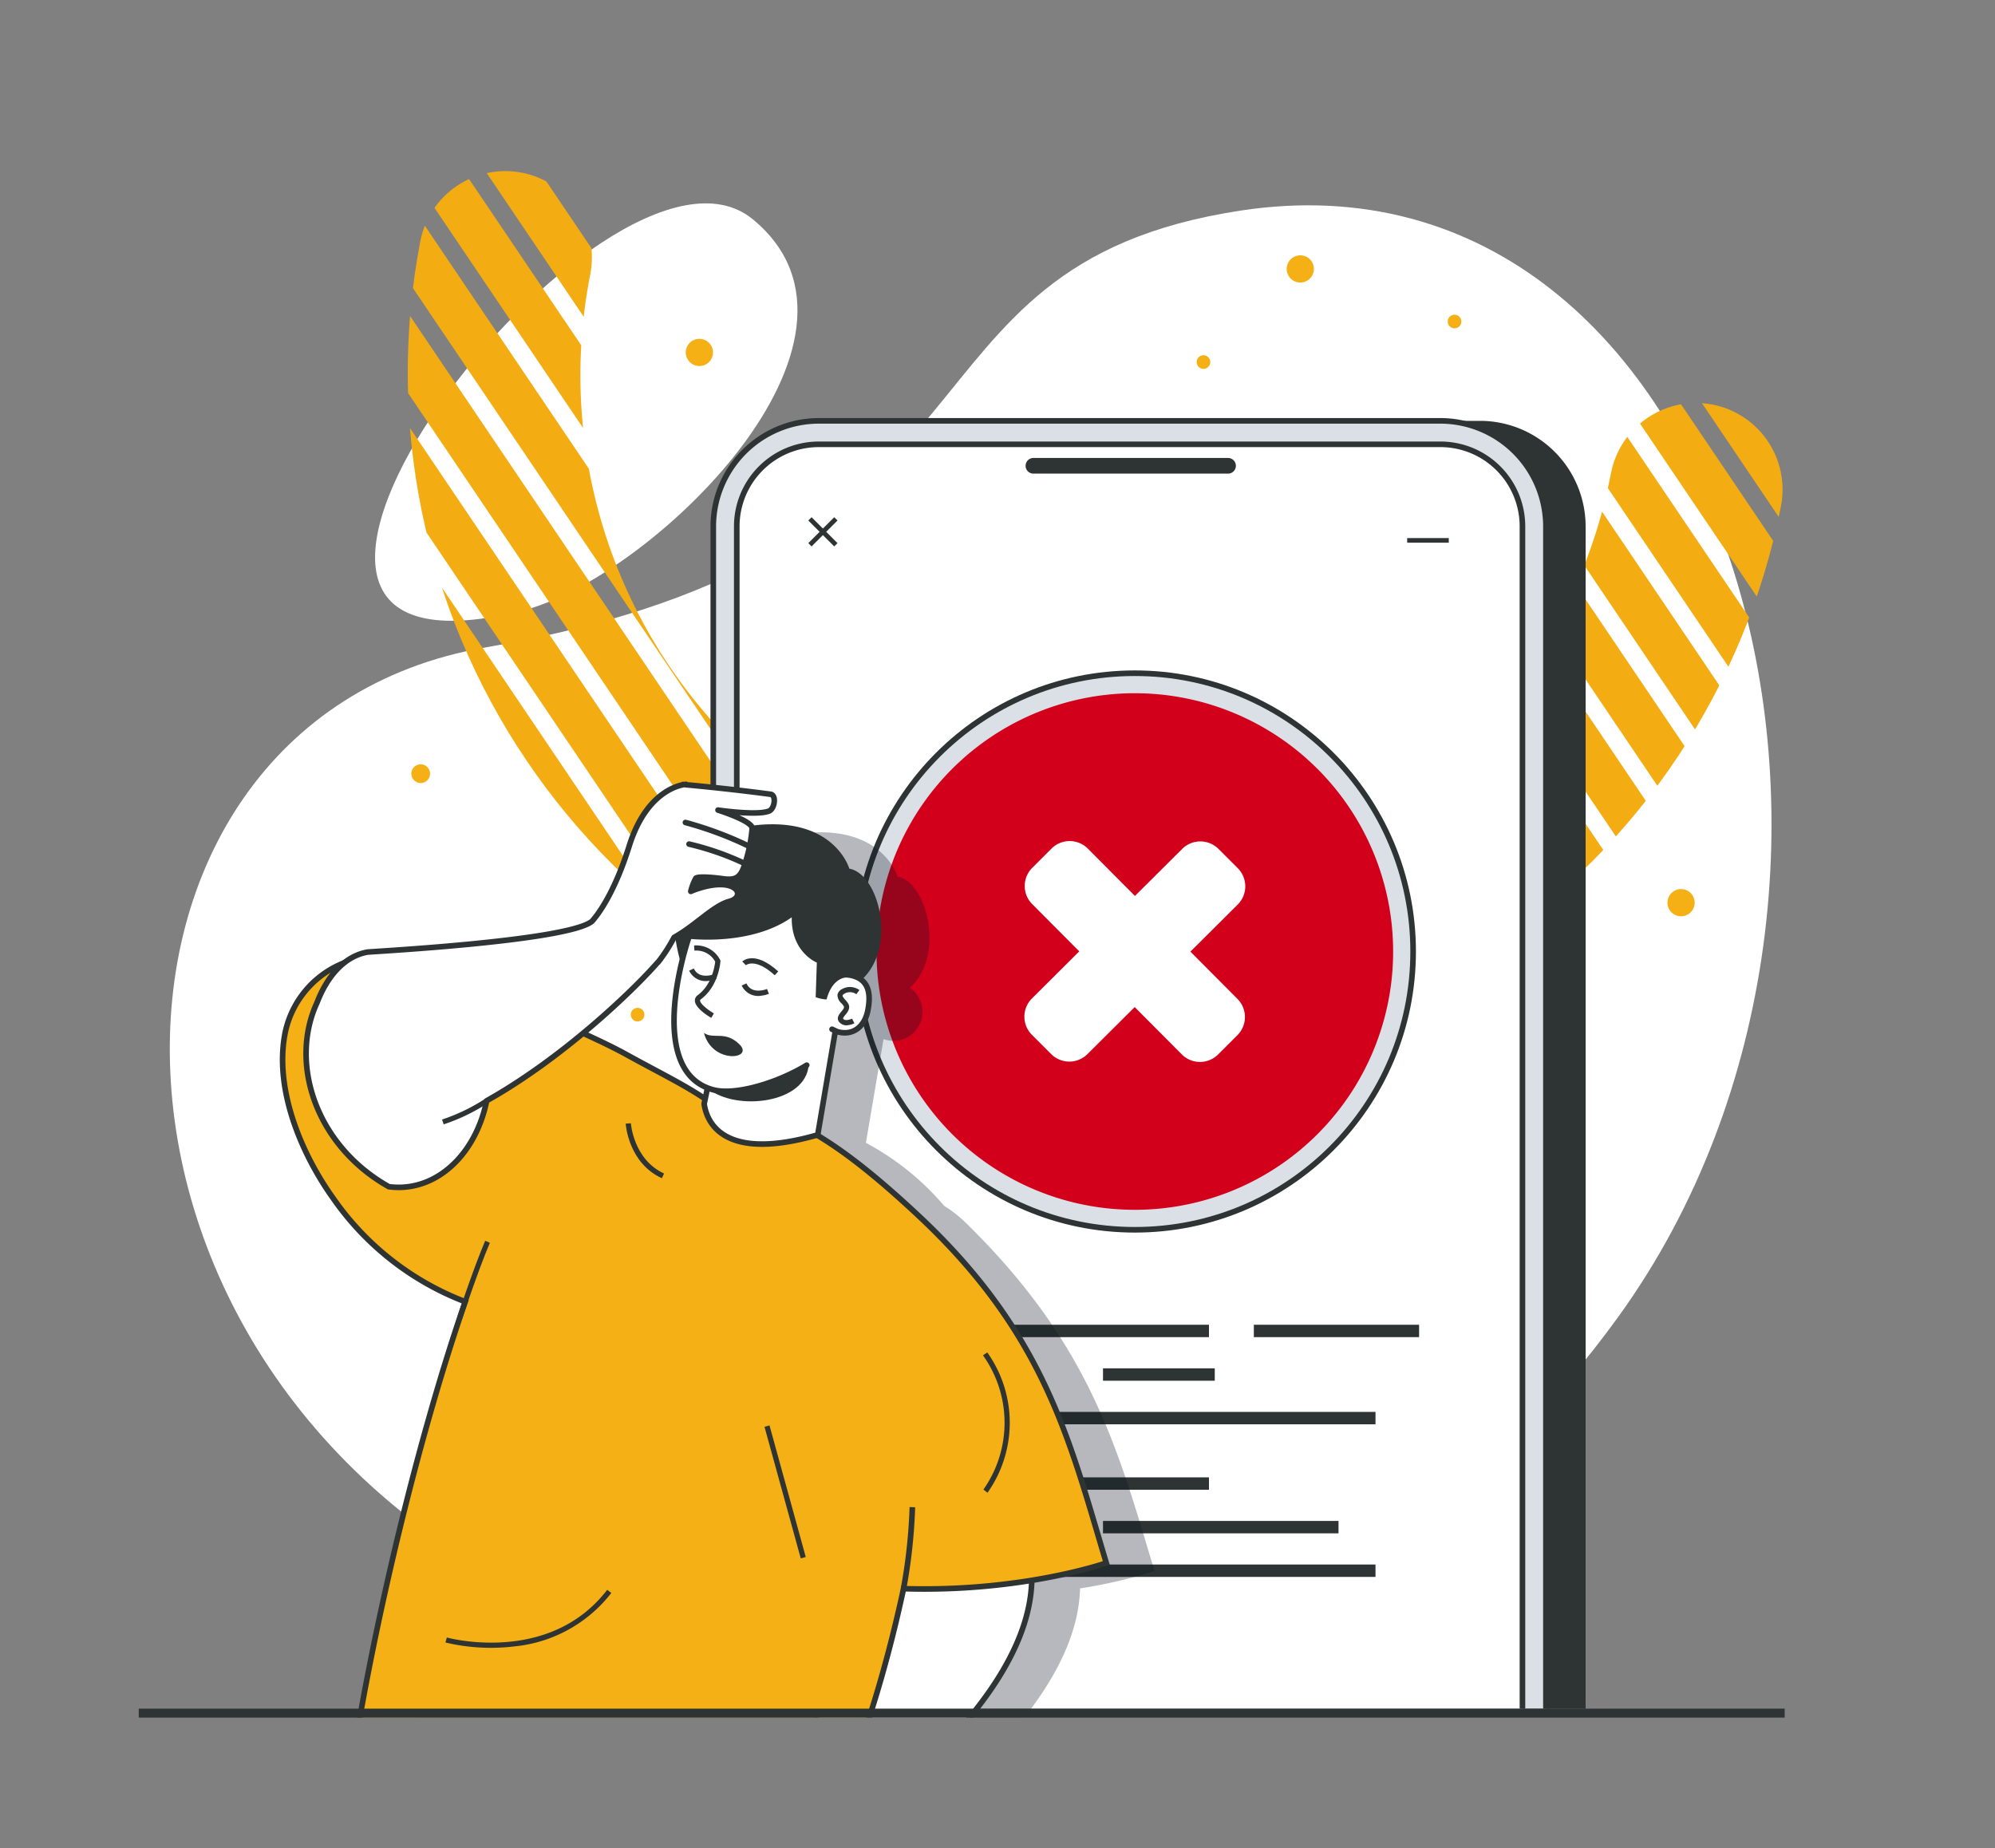 <svg xmlns="http://www.w3.org/2000/svg" xmlns:xlink="http://www.w3.org/1999/xlink" width="356.481" height="330.27" viewBox="0 0 356.481 330.27">
  <rect x="0" y="0" width="356.481" height="330.27" fill="#808080" stroke="none"/>
  <defs>
    <clipPath id="clip-path">
      <rect id="Rectángulo_374" data-name="Rectángulo 374" width="356.481" height="330.27" transform="translate(0 122)" fill="none"/>
    </clipPath>
    <clipPath id="clip-path-2">
      <rect id="Rectángulo_356" data-name="Rectángulo 356" width="356.481" height="483.27" fill="none"/>
    </clipPath>
    <clipPath id="clip-path-3">
      <path id="Trazado_1741" data-name="Trazado 1741" d="M97.5,212.142a123.848,123.848,0,0,0,243.157,47.2,15.471,15.471,0,0,0-30.374-5.9,92.907,92.907,0,1,1-182.408-35.409,15.471,15.471,0,1,0-30.374-5.9" transform="translate(-95.221 -199.618)" fill="none"/>
    </clipPath>
    <clipPath id="clip-path-4">
      <path id="Trazado_1748" data-name="Trazado 1748" d="M163.266,251.333V486.484H328.131l-1.588-235.151Z" transform="translate(-163.266 -251.333)" fill="none"/>
    </clipPath>
    <clipPath id="clip-path-6">
      <path id="Trazado_1791" data-name="Trazado 1791" d="M93.324,362.637C92.827,362.959,57.9,378,57.9,378l7.238,49.912,14.218,45.973-2.039,34.187h140.75L230,471.564,178.159,339.746l-52.731-3.374s-31.6,25.943-32.1,26.265" transform="translate(-57.896 -336.372)" fill="none"/>
    </clipPath>
    <clipPath id="clip-path-7">
      <rect id="Rectángulo_370" data-name="Rectángulo 370" width="136.58" height="204.688" fill="none"/>
    </clipPath>
  </defs>
  <g id="Grupo_699" data-name="Grupo 699" transform="translate(0 -122)">
    <g id="Grupo_445" data-name="Grupo 445" clip-path="url(#clip-path)">
      <g id="Grupo_431" data-name="Grupo 431">
        <g id="Grupo_430" data-name="Grupo 430" clip-path="url(#clip-path-2)">
          <path id="Trazado_1739" data-name="Trazado 1739" d="M113.773,279.911c23.035-5.653,67.508-48.5,41.365-70s-109.368,86.679-41.365,70" transform="translate(-20.624 -48.727)" fill="#fff"/>
          <path id="Trazado_1740" data-name="Trazado 1740" d="M96.107,286.526c97.44-16.853,69.885-68.112,134.859-78.054,87.665-13.417,124.654,118.549,67.588,197.611-45.6,63.178-121.561,81.3-187.536,52.833C17.832,418.7,19.2,299.829,96.107,286.526" transform="translate(-9.336 -48.832)" fill="#fff"/>
        </g>
      </g>
      <g id="Grupo_433" data-name="Grupo 433" transform="translate(72.815 152.646)">
        <g id="Grupo_432" data-name="Grupo 432" clip-path="url(#clip-path-3)">
          <line id="Línea_201" data-name="Línea 201" x1="170.862" y1="253.179" transform="translate(-70.279 -31.75)" fill="none" stroke="#f3ad13" stroke-miterlimit="10" stroke-width="8"/>
          <line id="Línea_202" data-name="Línea 202" x1="170.862" y1="253.179" transform="translate(-60.984 -38.023)" fill="none" stroke="#f3ad13" stroke-miterlimit="10" stroke-width="8"/>
          <line id="Línea_203" data-name="Línea 203" x1="170.862" y1="253.179" transform="translate(-51.689 -44.296)" fill="none" stroke="#f3ad13" stroke-miterlimit="10" stroke-width="8"/>
          <line id="Línea_204" data-name="Línea 204" x1="170.862" y1="253.179" transform="translate(-42.394 -50.569)" fill="none" stroke="#f3ad13" stroke-miterlimit="10" stroke-width="8"/>
          <line id="Línea_205" data-name="Línea 205" x1="170.862" y1="253.179" transform="translate(-33.099 -56.842)" fill="none" stroke="#f3ad13" stroke-miterlimit="10" stroke-width="8"/>
          <line id="Línea_206" data-name="Línea 206" x1="170.862" y1="253.179" transform="translate(-23.804 -63.115)" fill="none" stroke="#f3ad13" stroke-miterlimit="10" stroke-width="8"/>
          <line id="Línea_207" data-name="Línea 207" x1="170.862" y1="253.179" transform="translate(-14.509 -69.387)" fill="none" stroke="#f3ad13" stroke-miterlimit="10" stroke-width="8"/>
          <line id="Línea_208" data-name="Línea 208" x1="170.862" y1="253.179" transform="translate(-5.214 -75.66)" fill="none" stroke="#f3ad13" stroke-miterlimit="10" stroke-width="8"/>
          <line id="Línea_209" data-name="Línea 209" x1="170.862" y1="253.179" transform="translate(4.081 -81.933)" fill="none" stroke="#f3ad13" stroke-miterlimit="10" stroke-width="8"/>
          <line id="Línea_210" data-name="Línea 210" x1="170.862" y1="253.179" transform="translate(13.376 -88.206)" fill="none" stroke="#f3ad13" stroke-miterlimit="10" stroke-width="8"/>
          <line id="Línea_211" data-name="Línea 211" x1="170.862" y1="253.179" transform="translate(22.671 -94.479)" fill="none" stroke="#f3ad13" stroke-miterlimit="10" stroke-width="8"/>
          <line id="Línea_212" data-name="Línea 212" x1="170.862" y1="253.179" transform="translate(31.966 -100.752)" fill="none" stroke="#f3ad13" stroke-miterlimit="10" stroke-width="8"/>
          <line id="Línea_213" data-name="Línea 213" x1="170.862" y1="253.179" transform="translate(41.261 -107.025)" fill="none" stroke="#f3ad13" stroke-miterlimit="10" stroke-width="8"/>
          <line id="Línea_214" data-name="Línea 214" x1="170.862" y1="253.179" transform="translate(50.556 -113.298)" fill="none" stroke="#f3ad13" stroke-miterlimit="10" stroke-width="8"/>
          <line id="Línea_215" data-name="Línea 215" x1="170.862" y1="253.179" transform="translate(59.851 -119.571)" fill="none" stroke="#f3ad13" stroke-miterlimit="10" stroke-width="8"/>
          <line id="Línea_216" data-name="Línea 216" x1="170.862" y1="253.179" transform="translate(69.146 -125.844)" fill="none" stroke="#f3ad13" stroke-miterlimit="10" stroke-width="8"/>
          <line id="Línea_217" data-name="Línea 217" x1="170.862" y1="253.179" transform="translate(78.441 -132.117)" fill="none" stroke="#f3ad13" stroke-miterlimit="10" stroke-width="8"/>
          <line id="Línea_218" data-name="Línea 218" x1="170.862" y1="253.179" transform="translate(87.736 -138.389)" fill="none" stroke="#f3ad13" stroke-miterlimit="10" stroke-width="8"/>
          <line id="Línea_219" data-name="Línea 219" x1="170.862" y1="253.179" transform="translate(97.031 -144.662)" fill="none" stroke="#f3ad13" stroke-miterlimit="10" stroke-width="8"/>
          <line id="Línea_220" data-name="Línea 220" x1="170.862" y1="253.179" transform="translate(106.326 -150.935)" fill="none" stroke="#f3ad13" stroke-miterlimit="10" stroke-width="8"/>
        </g>
      </g>
      <g id="Grupo_435" data-name="Grupo 435" transform="translate(124.848 192.192)">
        <g id="Grupo_434" data-name="Grupo 434" clip-path="url(#clip-path-4)">
          <path id="Trazado_1742" data-name="Trazado 1742" d="M324.734,276.75V524.713a18.88,18.88,0,0,1-18.863,18.857h-49.6v-.036H193.687a18.886,18.886,0,0,1-17.734-18.821V276.75a18.884,18.884,0,0,1,18.863-18.857H305.87a18.88,18.88,0,0,1,18.863,18.857" transform="translate(-166.251 -252.877)" fill="#2e3433"/>
          <path id="Trazado_1743" data-name="Trazado 1743" d="M315.456,276.75V524.713a18.88,18.88,0,0,1-18.863,18.857h-49.6v-.036H184.409a18.887,18.887,0,0,1-17.734-18.821V276.75a18.885,18.885,0,0,1,18.863-18.857H296.592a18.88,18.88,0,0,1,18.863,18.857" transform="translate(-164.068 -252.877)" fill="#dbe0e6"/>
          <path id="Trazado_1744" data-name="Trazado 1744" d="M315.456,276.75V524.713a18.88,18.88,0,0,1-18.863,18.857h-49.6v-.036H184.409a18.887,18.887,0,0,1-17.734-18.821V276.75a18.885,18.885,0,0,1,18.863-18.857H296.592A18.88,18.88,0,0,1,315.456,276.75Z" transform="translate(-164.068 -252.877)" fill="none" stroke="#2e3433" stroke-miterlimit="10" stroke-width="1"/>
          <path id="Trazado_1745" data-name="Trazado 1745" d="M312.555,278.038V526.006a14.666,14.666,0,0,1-14.671,14.664H186.827a14.665,14.665,0,0,1-14.664-14.664V278.038a14.665,14.665,0,0,1,14.664-14.664H297.885a14.666,14.666,0,0,1,14.671,14.664" transform="translate(-165.36 -254.166)" fill="#fff"/>
          <path id="Trazado_1746" data-name="Trazado 1746" d="M312.555,278.038V526.006a14.666,14.666,0,0,1-14.671,14.664H186.827a14.665,14.665,0,0,1-14.664-14.664V278.038a14.665,14.665,0,0,1,14.664-14.664H297.885A14.666,14.666,0,0,1,312.555,278.038Z" transform="translate(-165.36 -254.166)" fill="none" stroke="#2e3433" stroke-miterlimit="10" stroke-width="1"/>
          <path id="Trazado_1747" data-name="Trazado 1747" d="M275.76,266.569H241.185a1.4,1.4,0,1,0,0,2.793H275.76a1.4,1.4,0,1,0,0-2.793" transform="translate(-181.272 -254.918)" fill="#2e3433"/>
          <rect id="Rectángulo_357" data-name="Rectángulo 357" width="6.552" height="0.829" transform="translate(19.585 26.869) rotate(-45.001)" fill="#2e3433"/>
          <rect id="Rectángulo_358" data-name="Rectángulo 358" width="0.83" height="6.552" transform="translate(19.584 22.823) rotate(-45)" fill="#2e3433"/>
          <rect id="Rectángulo_359" data-name="Rectángulo 359" width="7.432" height="0.83" transform="translate(126.598 25.96)" fill="#2e3433"/>
        </g>
      </g>
      <g id="Grupo_437" data-name="Grupo 437">
        <g id="Grupo_436" data-name="Grupo 436" clip-path="url(#clip-path-2)">
          <path id="Trazado_1749" data-name="Trazado 1749" d="M99.462,339.832a1.671,1.671,0,1,1-1.671-1.671,1.671,1.671,0,0,1,1.671,1.671" transform="translate(-22.618 -79.572)" fill="#f5b015"/>
          <path id="Trazado_1750" data-name="Trazado 1750" d="M340.726,234.306a1.215,1.215,0,1,1-1.216-1.215,1.216,1.216,0,0,1,1.216,1.215" transform="translate(-79.603 -54.848)" fill="#f5b015"/>
          <path id="Trazado_1751" data-name="Trazado 1751" d="M282.061,243.779a1.215,1.215,0,1,1-1.215-1.216,1.215,1.215,0,0,1,1.215,1.216" transform="translate(-65.799 -57.077)" fill="#f5b015"/>
          <path id="Trazado_1752" data-name="Trazado 1752" d="M149.828,396.285a1.215,1.215,0,1,1-1.215-1.216,1.215,1.215,0,0,1,1.215,1.216" transform="translate(-34.684 -92.963)" fill="#f5b015"/>
          <path id="Trazado_1753" data-name="Trazado 1753" d="M165.111,241.153a2.431,2.431,0,1,1-2.431-2.43,2.432,2.432,0,0,1,2.431,2.43" transform="translate(-37.708 -56.173)" fill="#f5b015"/>
          <path id="Trazado_1754" data-name="Trazado 1754" d="M305.527,221.644a2.431,2.431,0,1,1-2.43-2.431,2.43,2.43,0,0,1,2.43,2.431" transform="translate(-70.749 -51.583)" fill="#f5b015"/>
          <path id="Trazado_1755" data-name="Trazado 1755" d="M394.5,369.744a2.431,2.431,0,1,1-2.43-2.431,2.43,2.43,0,0,1,2.43,2.431" transform="translate(-91.685 -86.432)" fill="#f5b015"/>
          <path id="Trazado_1756" data-name="Trazado 1756" d="M299.6,366.6a49.73,49.73,0,1,1-49.73-49.729A49.731,49.731,0,0,1,299.6,366.6" transform="translate(-47.096 -74.561)" fill="#dbe0e6"/>
          <circle id="Elipse_28" data-name="Elipse 28" cx="49.73" cy="49.73" r="49.73" transform="translate(153.049 242.307)" fill="none" stroke="#2e3433" stroke-miterlimit="10" stroke-width="1"/>
          <path id="Trazado_1757" data-name="Trazado 1757" d="M297.131,367.7a46.158,46.158,0,1,1-46.158-46.157A46.158,46.158,0,0,1,297.131,367.7" transform="translate(-48.195 -75.661)" fill="#d3001b"/>
          <path id="Trazado_1758" data-name="Trazado 1758" d="M267.622,357.46a4.589,4.589,0,0,1,6.375,0l3.556,3.556a4.589,4.589,0,0,1,0,6.374l-26.968,26.843a4.587,4.587,0,0,1-6.374,0l-3.554-3.555a4.589,4.589,0,0,1,0-6.374Z" transform="translate(-56.325 -83.81)" fill="#fff"/>
          <path id="Trazado_1759" data-name="Trazado 1759" d="M277.51,384.346a4.589,4.589,0,0,1,0,6.374l-3.556,3.556a4.589,4.589,0,0,1-6.374,0l-26.843-26.968a4.587,4.587,0,0,1,0-6.374l3.555-3.554a4.589,4.589,0,0,1,6.374,0Z" transform="translate(-56.344 -83.791)" fill="#fff"/>
          <rect id="Rectángulo_360" data-name="Rectángulo 360" width="89.567" height="2.215" transform="translate(156.218 374.312)" fill="#2e3433"/>
          <rect id="Rectángulo_361" data-name="Rectángulo 361" width="28.529" height="2.214" transform="translate(156.219 366.525)" fill="#2e3433"/>
          <rect id="Rectángulo_362" data-name="Rectángulo 362" width="19.97" height="2.214" transform="translate(197.092 366.525)" fill="#2e3433"/>
          <rect id="Rectángulo_363" data-name="Rectángulo 363" width="59.808" height="2.215" transform="translate(156.219 358.736)" fill="#2e3433"/>
          <rect id="Rectángulo_364" data-name="Rectángulo 364" width="29.528" height="2.215" transform="translate(224.046 358.736)" fill="#2e3433"/>
          <rect id="Rectángulo_365" data-name="Rectángulo 365" width="89.567" height="2.214" transform="translate(156.218 401.584)" fill="#2e3433"/>
          <rect id="Rectángulo_366" data-name="Rectángulo 366" width="28.529" height="2.214" transform="translate(156.219 393.797)" fill="#2e3433"/>
          <rect id="Rectángulo_367" data-name="Rectángulo 367" width="42.084" height="2.214" transform="translate(197.091 393.797)" fill="#2e3433"/>
          <rect id="Rectángulo_368" data-name="Rectángulo 368" width="59.808" height="2.215" transform="translate(156.219 386.008)" fill="#2e3433"/>
        </g>
      </g>
      <g id="Grupo_442" data-name="Grupo 442" transform="translate(44.273 257.221)">
        <g id="Grupo_441" data-name="Grupo 441" clip-path="url(#clip-path-6)">
          <g id="Grupo_440" data-name="Grupo 440" transform="translate(25.441 13.517)" opacity="0.3">
            <g id="Grupo_439" data-name="Grupo 439">
              <g id="Grupo_438" data-name="Grupo 438" clip-path="url(#clip-path-7)">
                <path id="Trazado_1760" data-name="Trazado 1760" d="M214.427,489.161a86.512,86.512,0,0,0,13.317-3.109c-6.57-21.879-11.424-40.366-33.589-62.093a23.189,23.189,0,0,0-4-3.172,47.971,47.971,0,0,0-13.976-11.244L179.327,391c.139.05.28.1.425.136a5.187,5.187,0,0,0,4.145-9.373c.087.038.137.064.137.064,6.345-5.751,3.135-18.9-2.2-19.854,0,0-2.317-8.129-14.176-7.922s-12.581,7.307-12.581,7.307-3.418.46-4.392,5.859,5.185,43.106-1.438,52.474c-11.773,16.652-52.913,72.787-58.076,114.928a276.473,276.473,0,0,1,38.879,6.658c12.821,3.34,14.015,3.232,19.714,4.486.266,3.478.723,8.092,1.476,12.282.2,1.1,2.237.786,2.571-.282.795-2.542.255-7.581-.285-11.125l1.063.261c1.214,2.72,2.741,5.766,3.5,5.768.782,0,4.25-1.328,7.077-2.468,1.4-.563,1.652-1.006,1.547-1.932,2.7-2.017,5.358-5.3,7.911-9.536a26.779,26.779,0,0,0,6.413-3.919l.008.011.233-.209c.235-.2.362-.311.362-.311l0-.005c7.106-6.2,32.344-25.124,32.8-45.138" transform="translate(-91.166 -354.048)" fill="#091022"/>
              </g>
            </g>
          </g>
          <path id="Trazado_1761" data-name="Trazado 1761" d="M86.3,382.045c9.2-.483,17.165,8.532,17.793,20.134s-6.324,21.4-15.526,21.884S71.4,415.531,70.777,403.928s6.324-21.4,15.524-21.882" transform="translate(-60.918 -347.115)" fill="#2e3433"/>
          <path id="Trazado_1762" data-name="Trazado 1762" d="M86.3,382.045c9.2-.483,17.165,8.532,17.793,20.134s-6.324,21.4-15.526,21.884S71.4,415.531,70.777,403.928,77.1,382.528,86.3,382.045Z" transform="translate(-60.918 -347.115)" fill="none" stroke="#2e3433" stroke-linecap="round" stroke-linejoin="round" stroke-width="1"/>
          <path id="Trazado_1763" data-name="Trazado 1763" d="M156.115,575.945l-.029.01s0-.093.018-.257c-.008-.19-.012-.3-.012-.3l.06-.057c.29-1.773,1.884-7.007,10.664-10.2,7.9-2.871,11.72-5.8,13.177-7.13,1.831-6.355,10.4-36.067,10.715-36.895,5.334-14.036,25.057-14.545,28.5-6.545,10.024,23.29-22.666,47.64-30.915,54.835l0,.005s-.128.115-.362.311l-.233.209-.008-.011a24.908,24.908,0,0,1-7.62,4.351l.028.028c-1.088.637-6.617,1.7-7.182,2.276-.282.287-.333,2.488.162,5.209.392,2.146.765,2.708-1.259,3.524-2.827,1.141-6.3,2.471-7.077,2.469-1.368,0-5.252-9.947-5.252-9.947s2.278,10.879.976,15.043c-.333,1.068-2.373,1.386-2.57.282a147.116,147.116,0,0,1-1.784-17.216" transform="translate(-81.001 -377.08)" fill="#fff"/>
          <path id="Trazado_1764" data-name="Trazado 1764" d="M156.115,575.945l-.029.01s0-.093.018-.257c-.008-.19-.012-.3-.012-.3l.06-.057c.29-1.773,1.884-7.007,10.664-10.2,7.9-2.871,11.72-5.8,13.177-7.13,1.831-6.355,10.4-36.067,10.715-36.895,5.334-14.036,25.057-14.545,28.5-6.545,10.024,23.29-22.666,47.64-30.915,54.835l0,.005s-.128.115-.362.311l-.233.209-.008-.011a24.908,24.908,0,0,1-7.62,4.351l.028.028c-1.088.637-6.617,1.7-7.182,2.276-.282.287-.333,2.488.162,5.209.392,2.146.765,2.708-1.259,3.524-2.827,1.141-6.3,2.471-7.077,2.469-1.368,0-5.252-9.947-5.252-9.947s2.278,10.879.976,15.043c-.333,1.068-2.373,1.386-2.57.282A147.116,147.116,0,0,1,156.115,575.945Z" transform="translate(-81.001 -377.08)" fill="none" stroke="#2e3433" stroke-linecap="round" stroke-linejoin="round" stroke-width="1"/>
          <path id="Trazado_1765" data-name="Trazado 1765" d="M213.219,491.431c-6.571-21.879-10.92-40.893-33.589-62.093-16.673-15.592-25.425-19.459-38.453-21.08-3.671-2.445-8.288-4.694-13.789-7.733-7.458-4.122-26.029-11.679-37.67-16.293a17.187,17.187,0,0,0-23.254,12.58c-2.045,10.693,3.6,22.475,8.581,29.406a50.834,50.834,0,0,0,23.622,18.528C89.438,471.4,80.243,510.592,76.64,540a276.475,276.475,0,0,1,38.879,6.658c19.521,5.085,12.088,2.177,34.64,8.256,10.639-5.357,20.93-31.414,26.832-58.889,21.215.664,36.228-4.594,36.228-4.594" transform="translate(-59.811 -347.345)" fill="#f5b015"/>
          <path id="Trazado_1766" data-name="Trazado 1766" d="M213.219,491.431c-6.571-21.879-10.92-40.893-33.589-62.093-16.673-15.592-25.425-19.459-38.453-21.08-3.671-2.445-8.288-4.694-13.789-7.733-7.458-4.122-26.029-11.679-37.67-16.293a17.187,17.187,0,0,0-23.254,12.58c-2.045,10.693,3.6,22.475,8.581,29.406a50.834,50.834,0,0,0,23.622,18.528C89.438,471.4,80.243,510.592,76.64,540a276.475,276.475,0,0,1,38.879,6.658c19.521,5.085,12.088,2.177,34.64,8.256,10.639-5.357,20.93-31.414,26.832-58.889C198.206,496.689,213.219,491.431,213.219,491.431Z" transform="translate(-59.811 -347.345)" fill="none" stroke="#2e3433" stroke-miterlimit="10" stroke-width="1"/>
          <path id="Trazado_1767" data-name="Trazado 1767" d="M229.694,476.114l.768-.519a21.673,21.673,0,0,1,.041,25.073l-.729-.573a20.75,20.75,0,0,0-.08-23.982" transform="translate(-98.321 -369.132)" fill="#2e3433"/>
          <path id="Trazado_1768" data-name="Trazado 1768" d="M147.132,422.046c0,.065.484,6.487,5.928,8.976l-.386.842c-5.941-2.715-6.448-9.471-6.465-9.758Z" transform="translate(-78.677 -356.532)" fill="#2e3433"/>
          <path id="Trazado_1769" data-name="Trazado 1769" d="M132.991,531.067l.735.565a24.987,24.987,0,0,1-17.333,9.551,35,35,0,0,1-12.308-.7l.252-.892c.182.052,18.291,4.978,28.655-8.522" transform="translate(-68.765 -382.185)" fill="#2e3433"/>
          <rect id="Rectángulo_371" data-name="Rectángulo 371" width="0.928" height="24.395" transform="translate(92.332 119.748) rotate(-15.4)" fill="#2e3433"/>
          <path id="Trazado_1770" data-name="Trazado 1770" d="M107.677,463.522l-.862-.285c.028-.086,2.882-8.715,5.017-13.732l.837.356c-2.12,4.983-4.963,13.575-4.992,13.661" transform="translate(-69.407 -362.993)" fill="#2e3433"/>
          <path id="Trazado_1771" data-name="Trazado 1771" d="M188.948,393.039l-4.118,24.25c-18.454,5.32-20.016-3.792-20.293-5.54l3.474-16.481a174.908,174.908,0,0,0,20.937-2.228" transform="translate(-82.989 -349.706)" fill="#fff"/>
          <path id="Trazado_1772" data-name="Trazado 1772" d="M188.948,393.039l-4.118,24.25c-18.454,5.32-20.016-3.792-20.293-5.54l3.474-16.481A174.908,174.908,0,0,0,188.948,393.039Z" transform="translate(-82.989 -349.706)" fill="none" stroke="#2e3433" stroke-linecap="round" stroke-linejoin="round" stroke-width="1"/>
          <path id="Trazado_1773" data-name="Trazado 1773" d="M183.462,408.329c-.484,7.038-13.062,8.325-17.936,4.317,4.711-6.215,10.154-1.825,17.936-4.317" transform="translate(-83.222 -353.304)" fill="#2e3433"/>
          <path id="Trazado_1774" data-name="Trazado 1774" d="M185.736,392.142c.119.041.889.427,1.012.46,2.769.74,4.813-.952,5.375-3.762.646-3.23.067-5.524-2.7-6.262a5.167,5.167,0,0,0-2.413-.059c-.344-5.9-1.143-10.967-5.173-13.726-2.085-1.421-8.064-2.268-10.3-2.4-7.365-.4-10.239,4.84-12.182,11.95-2.182,7.976-4.275,22.174,5.2,24.63,4.03,1.045,11.637-1.335,16.657-4.416" transform="translate(-81.335 -343.432)" fill="#fff"/>
          <path id="Trazado_1775" data-name="Trazado 1775" d="M185.736,392.142c.119.041.889.427,1.012.46,2.769.74,4.813-.952,5.375-3.762.646-3.23.067-5.524-2.7-6.262a5.167,5.167,0,0,0-2.413-.059c-.344-5.9-1.143-10.967-5.173-13.726-2.085-1.421-8.064-2.268-10.3-2.4-7.365-.4-10.239,4.84-12.182,11.95-2.182,7.976-4.275,22.174,5.2,24.63,4.03,1.045,11.637-1.335,16.657-4.416" transform="translate(-81.335 -343.432)" fill="none" stroke="#2e3433" stroke-linecap="round" stroke-linejoin="round" stroke-width="1"/>
          <path id="Trazado_1776" data-name="Trazado 1776" d="M196.375,394.6c.447-.541.57-.766.41-1.021a3.749,3.749,0,0,0-.371-.461,2,2,0,0,1-.726-1.546,1.46,1.46,0,0,1,.8-1,2.9,2.9,0,0,1,3.125.166l-.554.743a1.963,1.963,0,0,0-2.1-.112c-.21.125-.344.255-.359.348-.029.181.28.533.506.789a4.73,4.73,0,0,1,.462.583c.539.866-.076,1.609-.483,2.1-.364.44-.444.587-.372.682.394.526,1.571-.018,1.584-.024l.411.832a3.538,3.538,0,0,1-1.094.329,1.686,1.686,0,0,1-1.643-.582c-.528-.706.03-1.381.4-1.828" transform="translate(-90.316 -349.033)" fill="#2e3433"/>
          <path id="Trazado_1777" data-name="Trazado 1777" d="M179.873,385.832l-.624.686c-3.522-3.2-5.146-1.805-5.161-1.792l-.317-.337.323.332-.323-.332-.324-.333c.086-.085,2.205-2.057,6.426,1.776" transform="translate(-85.086 -347.456)" fill="#2e3433"/>
          <path id="Trazado_1778" data-name="Trazado 1778" d="M177.835,390.355l.348.859a5.078,5.078,0,0,1-1.27.322,3.247,3.247,0,0,1-3.6-1.8l.842-.385c.951,2.072,3.572,1.047,3.683,1" transform="translate(-85.054 -348.839)" fill="#2e3433"/>
          <path id="Trazado_1779" data-name="Trazado 1779" d="M165.555,386.874l.348.859a5.127,5.127,0,0,1-1.27.322,3.249,3.249,0,0,1-3.6-1.8l.841-.386c.951,2.071,3.573,1.047,3.684,1" transform="translate(-82.164 -348.02)" fill="#2e3433"/>
          <path id="Trazado_1780" data-name="Trazado 1780" d="M162.045,359.482s.72-7.1,12.581-7.308S188.8,360.1,188.8,360.1c5.339.957,8.55,14.1,2.2,19.853,0,0-4.677-2.434-6.267,3.526a6.772,6.772,0,0,1-1.946-.411l.206-6.181s-4.61-1.841-4.481-8.094c-7.429,5.237-18.506,3.822-18.506,3.822l-1.224,4.646s-2.109-6.519-1.136-11.918,4.392-5.858,4.392-5.858" transform="translate(-81.309 -340.089)" fill="#2e3433"/>
          <path id="Trazado_1781" data-name="Trazado 1781" d="M170.821,402.951c2.753,2.675-4.834,3.634-6.331-2.033,1.684,1.224,3.755-.47,6.331,2.033" transform="translate(-82.978 -351.56)" fill="#2e3433"/>
          <path id="Trazado_1782" data-name="Trazado 1782" d="M154.515,344.609c-6.764-.91-13.306-1.531-15.136-1.7l.022-.076s-.132.008-.359.046l-.183-.016-.054.06c-1.724.361-6.78,2.147-9.524,10.882-2.66,8.464-5.582,12.292-6.67,13.509-4.412,3.558-39.639,5.413-40.124,5.5-4.173.753-7.232,4.405-9,9.019-5.075,10.963-.12,25.633,12.825,32.906a13.152,13.152,0,0,0,2.44.1c7.372-.393,13.295-6.852,15.038-15.456,13.547-7.586,26.191-19.686,30.574-24.736l.023.014s.136-.167.356-.457c.041-.048.089-.1.128-.149l-.011-.008a29.352,29.352,0,0,0,2.424-3.858c3.915-2.191,7.022-5.686,9.9-6.445,3.079-.813,1.352-4.658-5.943-2.163-.286.1-.618.229-.975.384a9.845,9.845,0,0,1,.892-2.342c.27-.289,2.156-.286,4.842.083,2.119.291,3.044-.11,3.757-2.127a27.348,27.348,0,0,0,1.48-6.908c-.063-1.34-6.108-3.235-6.108-3.235s6.953,1.036,9.12.174c1.02-.405,1.354-2.855.266-3" transform="translate(-61.104 -337.893)" fill="#fff"/>
          <path id="Trazado_1783" data-name="Trazado 1783" d="M154.515,344.609c-6.764-.91-13.306-1.531-15.136-1.7l.022-.076s-.132.008-.359.046l-.183-.016-.054.06c-1.724.361-6.78,2.147-9.524,10.882-2.66,8.464-5.582,12.292-6.67,13.509-4.412,3.558-39.639,5.413-40.124,5.5-4.173.753-7.232,4.405-9,9.019-5.075,10.963-.12,25.633,12.825,32.906a13.152,13.152,0,0,0,2.44.1c7.372-.393,13.295-6.852,15.038-15.456,13.547-7.586,26.191-19.686,30.574-24.736l.023.014s.136-.167.356-.457c.041-.048.089-.1.128-.149l-.011-.008a29.352,29.352,0,0,0,2.424-3.858c3.915-2.191,7.022-5.686,9.9-6.445,3.079-.813,1.352-4.658-5.943-2.163-.286.1-.618.229-.975.384a9.845,9.845,0,0,1,.892-2.342c.27-.289,2.156-.286,4.842.083,2.119.291,3.044-.11,3.757-2.127a27.348,27.348,0,0,0,1.48-6.908c-.063-1.34-6.108-3.235-6.108-3.235s6.953,1.036,9.12.174C155.269,347.2,155.6,344.755,154.515,344.609Z" transform="translate(-61.104 -337.893)" fill="none" stroke="#2e3433" stroke-linecap="round" stroke-linejoin="round" stroke-width="1"/>
          <path id="Trazado_1784" data-name="Trazado 1784" d="M103.585,420.884l-.292-.859a33.481,33.481,0,0,0,7.717-3.722l.524.742a33.66,33.66,0,0,1-7.948,3.839" transform="translate(-68.578 -355.18)" fill="#2e3433"/>
          <path id="Trazado_1785" data-name="Trazado 1785" d="M162.841,389.369c2.58-1.921,3.05-5.329,3.118-6a3.835,3.835,0,0,0-3.71-1.957l-.059-.924a4.792,4.792,0,0,1,4.665,2.6l.045.1-.005.112c-.011.18-.291,4.422-3.5,6.812-.145.109-.141.184-.138.229.034.6,1.493,1.718,2.468,2.285l-.465.8c-.476-.276-2.852-1.72-2.928-3.034a1.155,1.155,0,0,1,.51-1.024" transform="translate(-82.437 -346.749)" fill="#2e3433"/>
          <path id="Trazado_1786" data-name="Trazado 1786" d="M211.134,526.321a97.883,97.883,0,0,0,1.576-14.565" transform="translate(-93.954 -377.641)" fill="none" stroke="#2e3433" stroke-miterlimit="10" stroke-width="1"/>
          <path id="Trazado_1787" data-name="Trazado 1787" d="M160.167,351.751a64.823,64.823,0,0,1,11.312,4.22" transform="translate(-81.961 -339.991)" fill="#fff"/>
          <path id="Trazado_1788" data-name="Trazado 1788" d="M160.167,351.751a64.823,64.823,0,0,1,11.312,4.22" transform="translate(-81.961 -339.991)" fill="none" stroke="#2e3433" stroke-linecap="round" stroke-linejoin="round" stroke-width="1"/>
          <path id="Trazado_1789" data-name="Trazado 1789" d="M161.013,356.8a50.213,50.213,0,0,1,9.881,3.438" transform="translate(-82.16 -341.18)" fill="#fff"/>
          <path id="Trazado_1790" data-name="Trazado 1790" d="M161.013,356.8a50.213,50.213,0,0,1,9.881,3.438" transform="translate(-82.16 -341.18)" fill="none" stroke="#2e3433" stroke-linecap="round" stroke-linejoin="round" stroke-width="1"/>
        </g>
      </g>
      <g id="Grupo_444" data-name="Grupo 444">
        <g id="Grupo_443" data-name="Grupo 443" clip-path="url(#clip-path-2)">
          <rect id="Rectángulo_372" data-name="Rectángulo 372" width="294.109" height="1.599" transform="translate(24.792 427.343)" fill="#2e3433"/>
        </g>
      </g>
    </g>
  </g>
</svg>
